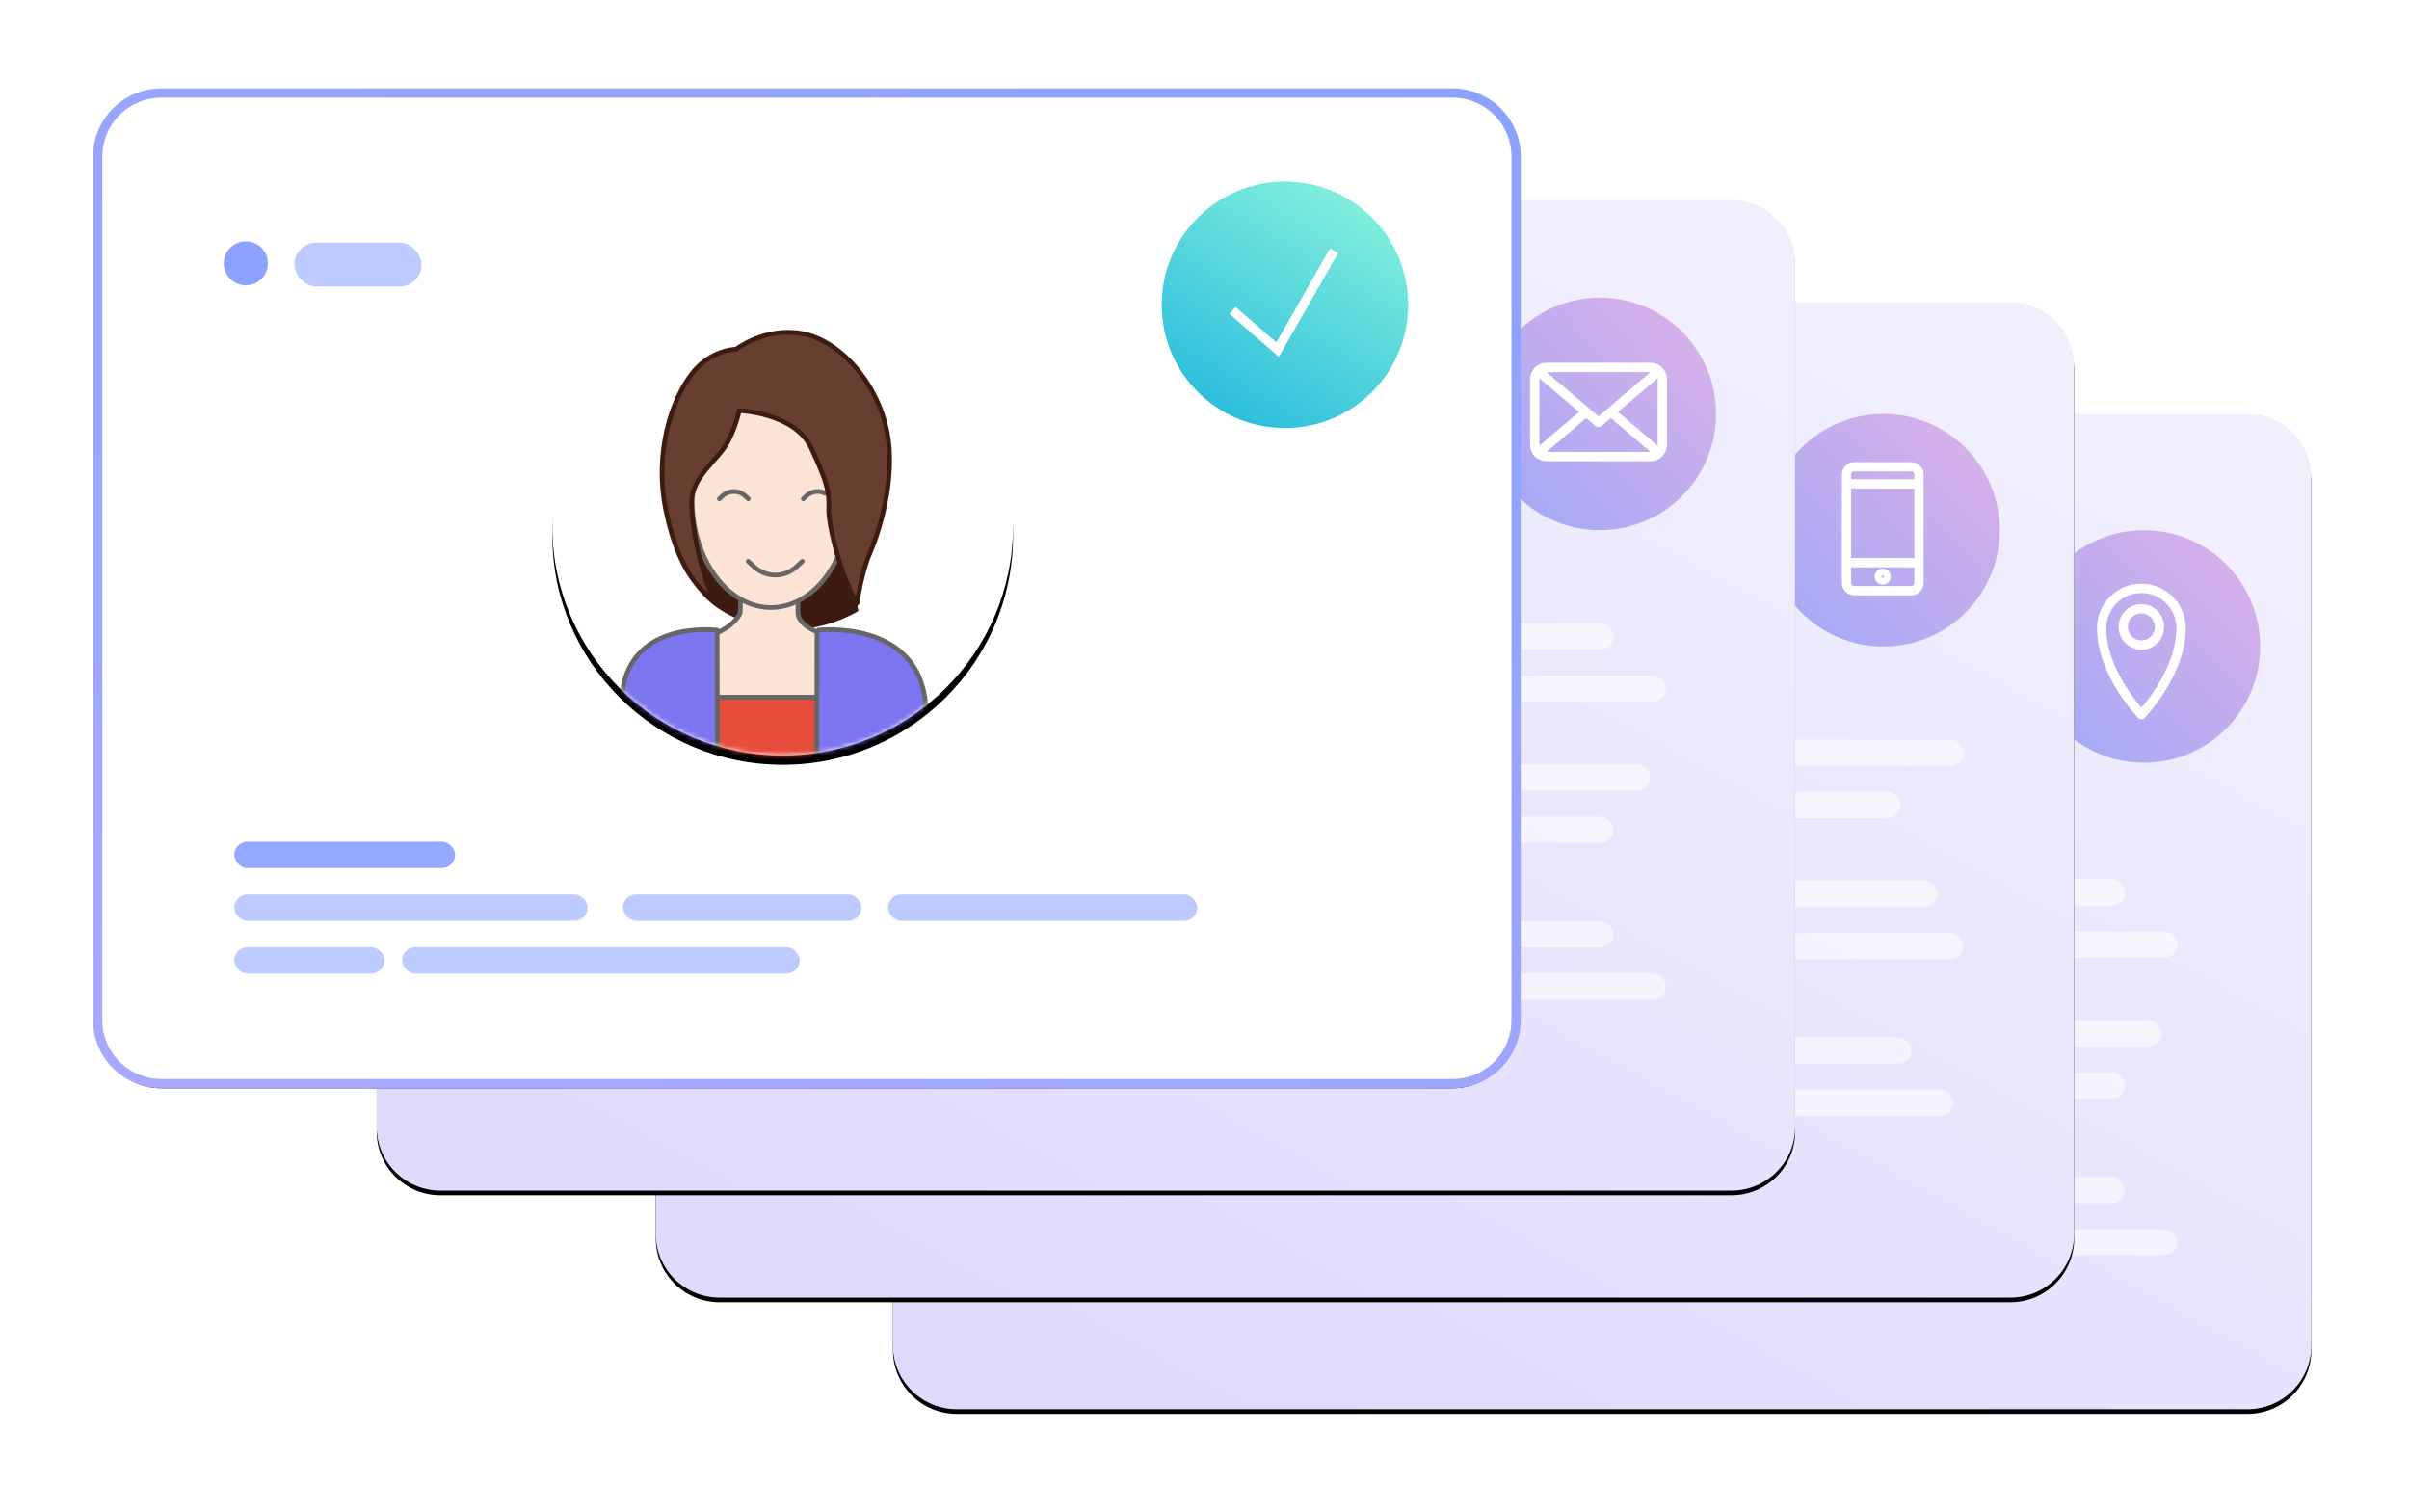 <?xml version="1.0" encoding="UTF-8"?>
<svg version="1.1" viewBox="0 0 518 325" xmlns="http://www.w3.org/2000/svg" xmlns:xlink="http://www.w3.org/1999/xlink">
<title>Data-itentity</title>
<desc>Created with Sketch.</desc>
<defs>
<linearGradient id="c" x1="12.967%" x2="82.539%" y1="94.044%" y2="4.166%">
<stop stop-color="#DFDAFC" offset="0"/>
<stop stop-color="#F1EFFE" offset="1"/>
</linearGradient>
<path id="g" d="m462.28 283h-277.55c-7.582 0-13.723-6.134-13.723-13.698v-186.6c0-7.566 6.141-13.7 13.723-13.7h277.55c7.58 0 13.723 6.134 13.723 13.7v186.6c0 7.564-6.143 13.698-13.723 13.698z"/>
<filter id="m" x="-10.5%" y="-14.5%" width="121%" height="129.9%">
<feMorphology in="SourceAlpha" operator="dilate" radius="1.5" result="shadowSpreadOuter1"/>
<feOffset dx="0" dy="1" in="shadowSpreadOuter1" result="shadowOffsetOuter1"/>
<feGaussianBlur in="shadowOffsetOuter1" result="shadowBlurOuter1" stdDeviation="9"/>
<feColorMatrix in="shadowBlurOuter1" values="0 0 0 0 0.671   0 0 0 0 0.741   0 0 0 0 1  0 0 0 0.403 0"/>
</filter>
<linearGradient id="b" x1="157.17%" x2="-44.873%" y1="-47.118%" y2="146.13%">
<stop stop-color="#FEB6DE" offset="0"/>
<stop stop-color="#83A4FF" offset="1"/>
</linearGradient>
<path id="f" d="m411.28 259h-277.55c-7.582 0-13.723-6.134-13.723-13.698v-186.6c0-7.566 6.141-13.7 13.723-13.7h277.55c7.58 0 13.723 6.134 13.723 13.7v186.6c0 7.564-6.143 13.698-13.723 13.698z"/>
<filter id="l" x="-10.5%" y="-14.5%" width="121%" height="129.9%">
<feMorphology in="SourceAlpha" operator="dilate" radius="1.5" result="shadowSpreadOuter1"/>
<feOffset dx="0" dy="1" in="shadowSpreadOuter1" result="shadowOffsetOuter1"/>
<feGaussianBlur in="shadowOffsetOuter1" result="shadowBlurOuter1" stdDeviation="9"/>
<feColorMatrix in="shadowBlurOuter1" values="0 0 0 0 0.671   0 0 0 0 0.741   0 0 0 0 1  0 0 0 0.403 0"/>
</filter>
<path id="e" d="m351.28 236h-277.55c-7.582 0-13.723-6.105-13.723-13.634v-185.73c0-7.531 6.141-13.636 13.723-13.636h277.55c7.58 0 13.723 6.105 13.723 13.636v185.73c0 7.529-6.143 13.634-13.723 13.634z"/>
<filter id="k" x="-10.5%" y="-14.6%" width="121%" height="130%">
<feMorphology in="SourceAlpha" operator="dilate" radius="1.5" result="shadowSpreadOuter1"/>
<feOffset dx="0" dy="1" in="shadowSpreadOuter1" result="shadowOffsetOuter1"/>
<feGaussianBlur in="shadowOffsetOuter1" result="shadowBlurOuter1" stdDeviation="9"/>
<feColorMatrix in="shadowBlurOuter1" values="0 0 0 0 0.671   0 0 0 0 0.741   0 0 0 0 1  0 0 0 0.403 0"/>
</filter>
<path id="d" d="m291.28 213h-277.55c-7.582 0-13.723-6.105-13.723-13.634v-185.73c0-7.531 6.141-13.636 13.723-13.636h277.55c7.58 0 13.723 6.105 13.723 13.636v185.73c0 7.529-6.143 13.634-13.723 13.634z"/>
<filter id="o" x="-10.5%" y="-14.6%" width="121%" height="130%">
<feMorphology in="SourceAlpha" operator="dilate" radius="1.5" result="shadowSpreadOuter1"/>
<feOffset dx="0" dy="1" in="shadowSpreadOuter1" result="shadowOffsetOuter1"/>
<feGaussianBlur in="shadowOffsetOuter1" result="shadowBlurOuter1" stdDeviation="9"/>
<feColorMatrix in="shadowBlurOuter1" values="0 0 0 0 0.671   0 0 0 0 0.741   0 0 0 0 1  0 0 0 0.403 0"/>
</filter>
<linearGradient id="j" x1="-140.58%" x2="106.65%" y1="245.33%" y2="-145.77%">
<stop stop-color="#D0B3FF" offset="0"/>
<stop stop-color="#729CFE" offset="1"/>
</linearGradient>
<ellipse id="a" cx="49.538" cy="49.287" rx="49.538" ry="49.287"/>
<filter id="n" x="-16.1%" y="-14.2%" width="132.3%" height="132.5%">
<feOffset dx="0" dy="2" in="SourceAlpha" result="shadowOffsetOuter1"/>
<feGaussianBlur in="shadowOffsetOuter1" result="shadowBlurOuter1" stdDeviation="5"/>
<feColorMatrix in="shadowBlurOuter1" values="0 0 0 0 0.514   0 0 0 0 0.643   0 0 0 0 1  0 0 0 0.578 0"/>
</filter>
<linearGradient id="i" x2="80.725%" y1="124.72%" y2="-7.296%">
<stop stop-color="#0CABDD" offset="0"/>
<stop stop-color="#8DF5DC" offset="1"/>
</linearGradient>
</defs>
<g fill="none" fill-rule="evenodd">
<g transform="translate(-178 -900)">
<g transform="translate(199 920)">
<use fill="black" filter="url(#m)" xlink:href="#g"/>
<use fill="url(#c)" fill-rule="evenodd" xlink:href="#g"/>
<g transform="translate(369 169)" fill="#fff" opacity=".566">
<rect x=".509" y=".017" width="66.43" height="5.652" rx="2.826"/>
<rect x="11.794" y="11.25" width="66.43" height="5.652" rx="2.826"/>
<rect x="8.409" y="30.346" width="66.43" height="5.652" rx="2.826"/>
<rect x=".509" y="41.579" width="66.43" height="5.652" rx="2.826"/>
<rect x=".509" y="64.044" width="66.43" height="5.652" rx="2.826"/>
<rect x="11.794" y="75.277" width="66.43" height="5.652" rx="2.826"/>
</g>
<g transform="translate(415 94)">
<circle cx="25" cy="25" r="25" fill="url(#b)"/>
<g transform="translate(15.909 12.5)" stroke="#fff" stroke-linejoin="round" stroke-width="2">
<path d="m17.091 8.546c0 9.738-8.546 18.599-8.546 18.599s-8.546-8.861-8.546-18.599c0-4.719 3.826-8.546 8.546-8.546 4.719 0 8.546 3.826 8.546 8.546z"/>
<path d="m12.441 8.293c0 2.152-1.744 3.896-3.896 3.896-2.151 0-3.896-1.743-3.896-3.896 0-2.152 1.744-3.896 3.896-3.896 2.151 0 3.896 1.743 3.896 3.896z"/>
</g>
</g>
<use fill="black" filter="url(#l)" xlink:href="#f"/>
<use fill="url(#c)" fill-rule="evenodd" xlink:href="#f"/>
<g transform="translate(321 139)" fill="#fff" opacity=".566">
<rect x="14.007" y=".017" width="66.22" height="5.652" rx="2.826"/>
<rect x=".507" y="11.25" width="66.22" height="5.652" rx="2.826"/>
<rect x="8.382" y="30.346" width="66.22" height="5.652" rx="2.826"/>
<rect x="14.007" y="41.579" width="66.22" height="5.652" rx="2.826"/>
<rect x="2.757" y="64.044" width="66.22" height="5.652" rx="2.826"/>
<rect x="11.757" y="75.277" width="66.22" height="5.652" rx="2.826"/>
</g>
<g transform="translate(359 69)">
<circle cx="25" cy="25" r="25" fill="url(#b)"/>
<g transform="translate(17.045 11.364)" stroke="#fff" stroke-linejoin="round" stroke-width="2">
<path d="m13.92 26.639h-12.244c-0.925 0-1.675-0.75-1.675-1.675v-23.289c0-0.926 0.75-1.675 1.675-1.675h12.244c0.925 0 1.675 0.749 1.675 1.675v23.289c0 0.925-0.75 1.675-1.675 1.675z"/>
<path d="m2.2727e-4 3.674h15.594"/>
<path d="m2.2727e-4 20.618h15.594"/>
<path d="m8.537 23.617c0 0.409-0.332 0.74-0.74 0.74-0.409 0-0.74-0.331-0.74-0.74 0-0.408 0.331-0.74 0.74-0.74 0.408 0 0.74 0.332 0.74 0.74z"/>
</g>
</g>
<use fill="black" filter="url(#k)" xlink:href="#e"/>
<use fill="url(#c)" fill-rule="evenodd" xlink:href="#e"/>
<g transform="translate(259 114)" fill="#fff" opacity=".566">
<rect x=".509" y=".017" width="66.43" height="5.652" rx="2.826"/>
<rect x="11.794" y="11.25" width="66.43" height="5.652" rx="2.826"/>
<rect x="8.409" y="30.346" width="66.43" height="5.652" rx="2.826"/>
<rect x=".509" y="41.579" width="66.43" height="5.652" rx="2.826"/>
<rect x=".509" y="64.044" width="66.43" height="5.652" rx="2.826"/>
<rect x="11.794" y="75.277" width="66.43" height="5.652" rx="2.826"/>
</g>
<circle cx="323" cy="69" r="25" fill="url(#b)"/>
<g transform="translate(309 59)" stroke="#fff" stroke-width="2">
<path d="m24.923 19.167h-22.407c-1.39 0-2.517-1.118-2.517-2.497v-14.173c0-1.379 1.127-2.497 2.517-2.497h22.407c1.39 0 2.517 1.118 2.517 2.497v14.173c0 1.379-1.127 2.497-2.517 2.497z"/>
<polyline points="0.706 0.766 13.72 11.83 26.735 0.766" stroke-linejoin="round"/>
<path d="m0.706 18.403l10.37-8.82" stroke-linejoin="round"/>
<path d="m26.736 18.403l-10.371-8.82" stroke-linejoin="round"/>
</g>
<polygon points="21.463 190.46 283.54 190.46 283.54 20.286 21.463 20.286" fill="#fff"/>
<use fill="black" filter="url(#o)" xlink:href="#d"/>
<use fill="#FFFFFF" fill-rule="evenodd" xlink:href="#d"/>
<path d="m291.28 213h-277.55c-7.582 0-13.723-6.105-13.723-13.634v-185.73c0-7.531 6.141-13.636 13.723-13.636h277.55c7.58 0 13.723 6.105 13.723 13.636v185.73c0 7.529-6.143 13.634-13.723 13.634z" stroke="url(#j)" stroke-width="2"/>
<g transform="translate(97.762 43.862)">
<mask id="h" fill="white">
<use xlink:href="#a"/>
</mask>
<use fill="black" filter="url(#n)" xlink:href="#a"/>
<use fill="#FFFFFF" fill-rule="evenodd" xlink:href="#a"/>
<g mask="url(#h)">
<g transform="translate(13.298 7.561)">
<path d="m23.493 60.103c9.029 5.308 20.184 5.008 29.034-0.152-1.167-5.223-2.09-13.556-2.769-25l-36.379 2.227c-0.277 11.157 3.094 18.799 10.114 22.925z" fill="#3D1B10"/>
<g fill="none">
<g transform="translate(.333 46.246)">
<path d="m39.01 1.169l0.319 13.733s2.753 4.718 11.652 5.284c8.898 0.568 9.013 9.194 9.013 9.194v18.689h-25.138-2.013-27.836v-18.689s0.114-8.627 9.012-9.194c8.899-0.566 12.662-6.394 12.662-6.394v-12.624h12.329z" fill="#FBE3D5"/>
<polygon points="21.298 88.58 43.705 88.58 43.705 32.235 21.298 32.235" fill="#E74D3D" stroke="#666"/>
<path d="m39.189 0.096v13.962c0 2.146 2.922 4.808 11.793 6.128s9.013 9.194 9.013 9.194v18.689h-25.138-2.013-27.836v-18.689s0.114-8.627 9.012-9.194c8.899-0.566 12.274-4.622 12.757-6.128l0.396-13.962h12.016z" stroke="#666"/>
<path d="m43.278 17.826s22.291-2.649 23.413 16.6 0 58.863 0 58.863h-7.01v-39.647s-0.841-8.058-2.243-11.406c-1.994 7.111-5.188 12.135-5.188 12.135s4.346 27.269 4.346 33.127h-13.388l0.07-69.673z" fill="#7D74EF" stroke="#666"/>
<path d="m21.815 17.828s-19.52-2.49-20.521 14.69c-1.001 17.18 0 52.537 0 52.537h6.256v-35.385s0.751-7.192 2.003-10.18c1.779 6.346 4.629 10.831 4.629 10.831s-3.879 24.338-3.879 29.567h11.607l-0.094-62.059z" fill="#7D74EF" stroke="#666"/>
</g>
<g transform="translate(9.947 .005)">
<path d="m40.773 35.824c0 12.907-7.612 23.37-17.002 23.37-9.39 0-17.002-10.463-17.002-23.37 0-12.906 7.612-23.37 17.002-23.37 9.39 0 17.002 10.464 17.002 23.37z" fill="#FBE3D5" stroke="#666"/>
<path transform="translate(33.075 35.037) rotate(180) translate(-33.075 -35.037)" d="m35.431 34.25l-0.685 0.631c-1.117 1.028-2.73 1.216-4.028 0.564" stroke="#666" stroke-linecap="round"/>
<path d="m42.239 58.247s1.065-6.774 2.744-10.588c1.679-3.812 5.807-15.693 3.743-26.255-1.289-6.593-4.939-12.614-9.453-16.564-2.716-2.377-5.745-4.004-8.761-4.555-8.027-1.467-14.218 3.373-14.218 3.373s-1.888 0-4.275 1.079c-1.664 0.752-3.571 2.027-5.25 4.192-4.089 5.271-8.313 16.583-5.512 29.784 2.801 13.2 7.8 17.098 10.159 18.862-2.949-6.45-4.986-17.092-4.648-21.751 0.339-4.658 5.103-8.111 7.166-11.338 2.064-3.227 3.019-7.628 3.019-7.628s11.894 0.442 15.421 7.921c3.526 7.48 3.968 9.68 3.82 13.201-0.146 3.52 2.801 15.014 6.045 20.267z" fill="#663F30" stroke="#3D1B10"/>
<path d="m30.512 49.273l-1.281 1.181c-2.556 2.353-6.502 2.353-9.059 0l-1.281-1.181" stroke="#666" stroke-linecap="round"/>
<path transform="translate(15.785 35.037) rotate(180) translate(-15.785 -35.037)" d="m18.891 34.25l-0.685 0.631c-1.366 1.258-3.476 1.258-4.843 0l-0.685-0.631" stroke="#666" stroke-linecap="round"/>
</g>
</g>
</g>
</g>
</g>
<g transform="translate(228.8 19.033)">
<circle cx="26.5" cy="26.5" r="26.5" fill="url(#i)" fill-rule="evenodd"/>
<polyline points="15.233 27.713 24.92 36.136 37.072 14.877" stroke="#fff" stroke-width="2"/>
</g>
<ellipse cx="31.861" cy="36.614" rx="4.749" ry="4.725" fill="#8CA2FE"/>
<rect x="42.309" y="32.158" width="27.321" height="9.451" rx="4.725" fill="#8CA2FE" opacity=".566"/>
<rect x="29.37" y="172.32" width="75.991" height="5.67" rx="2.835" fill="#8CA2FE" opacity=".566"/>
<rect x="29.37" y="183.66" width="32.296" height="5.67" rx="2.835" fill="#8CA2FE" opacity=".566"/>
<rect x="65.466" y="183.66" width="85.49" height="5.67" rx="2.835" fill="#8CA2FE" opacity=".566"/>
<rect x="29.37" y="160.98" width="47.494" height="5.67" rx="2.835" fill="#8CA2FE" opacity=".92"/>
<rect x="112.96" y="172.32" width="51.294" height="5.67" rx="2.835" fill="#8CA2FE" opacity=".566"/>
<rect x="169.95" y="172.32" width="66.492" height="5.67" rx="2.835" fill="#8CA2FE" opacity=".566"/>
</g>
</g>
</g>
</svg>
